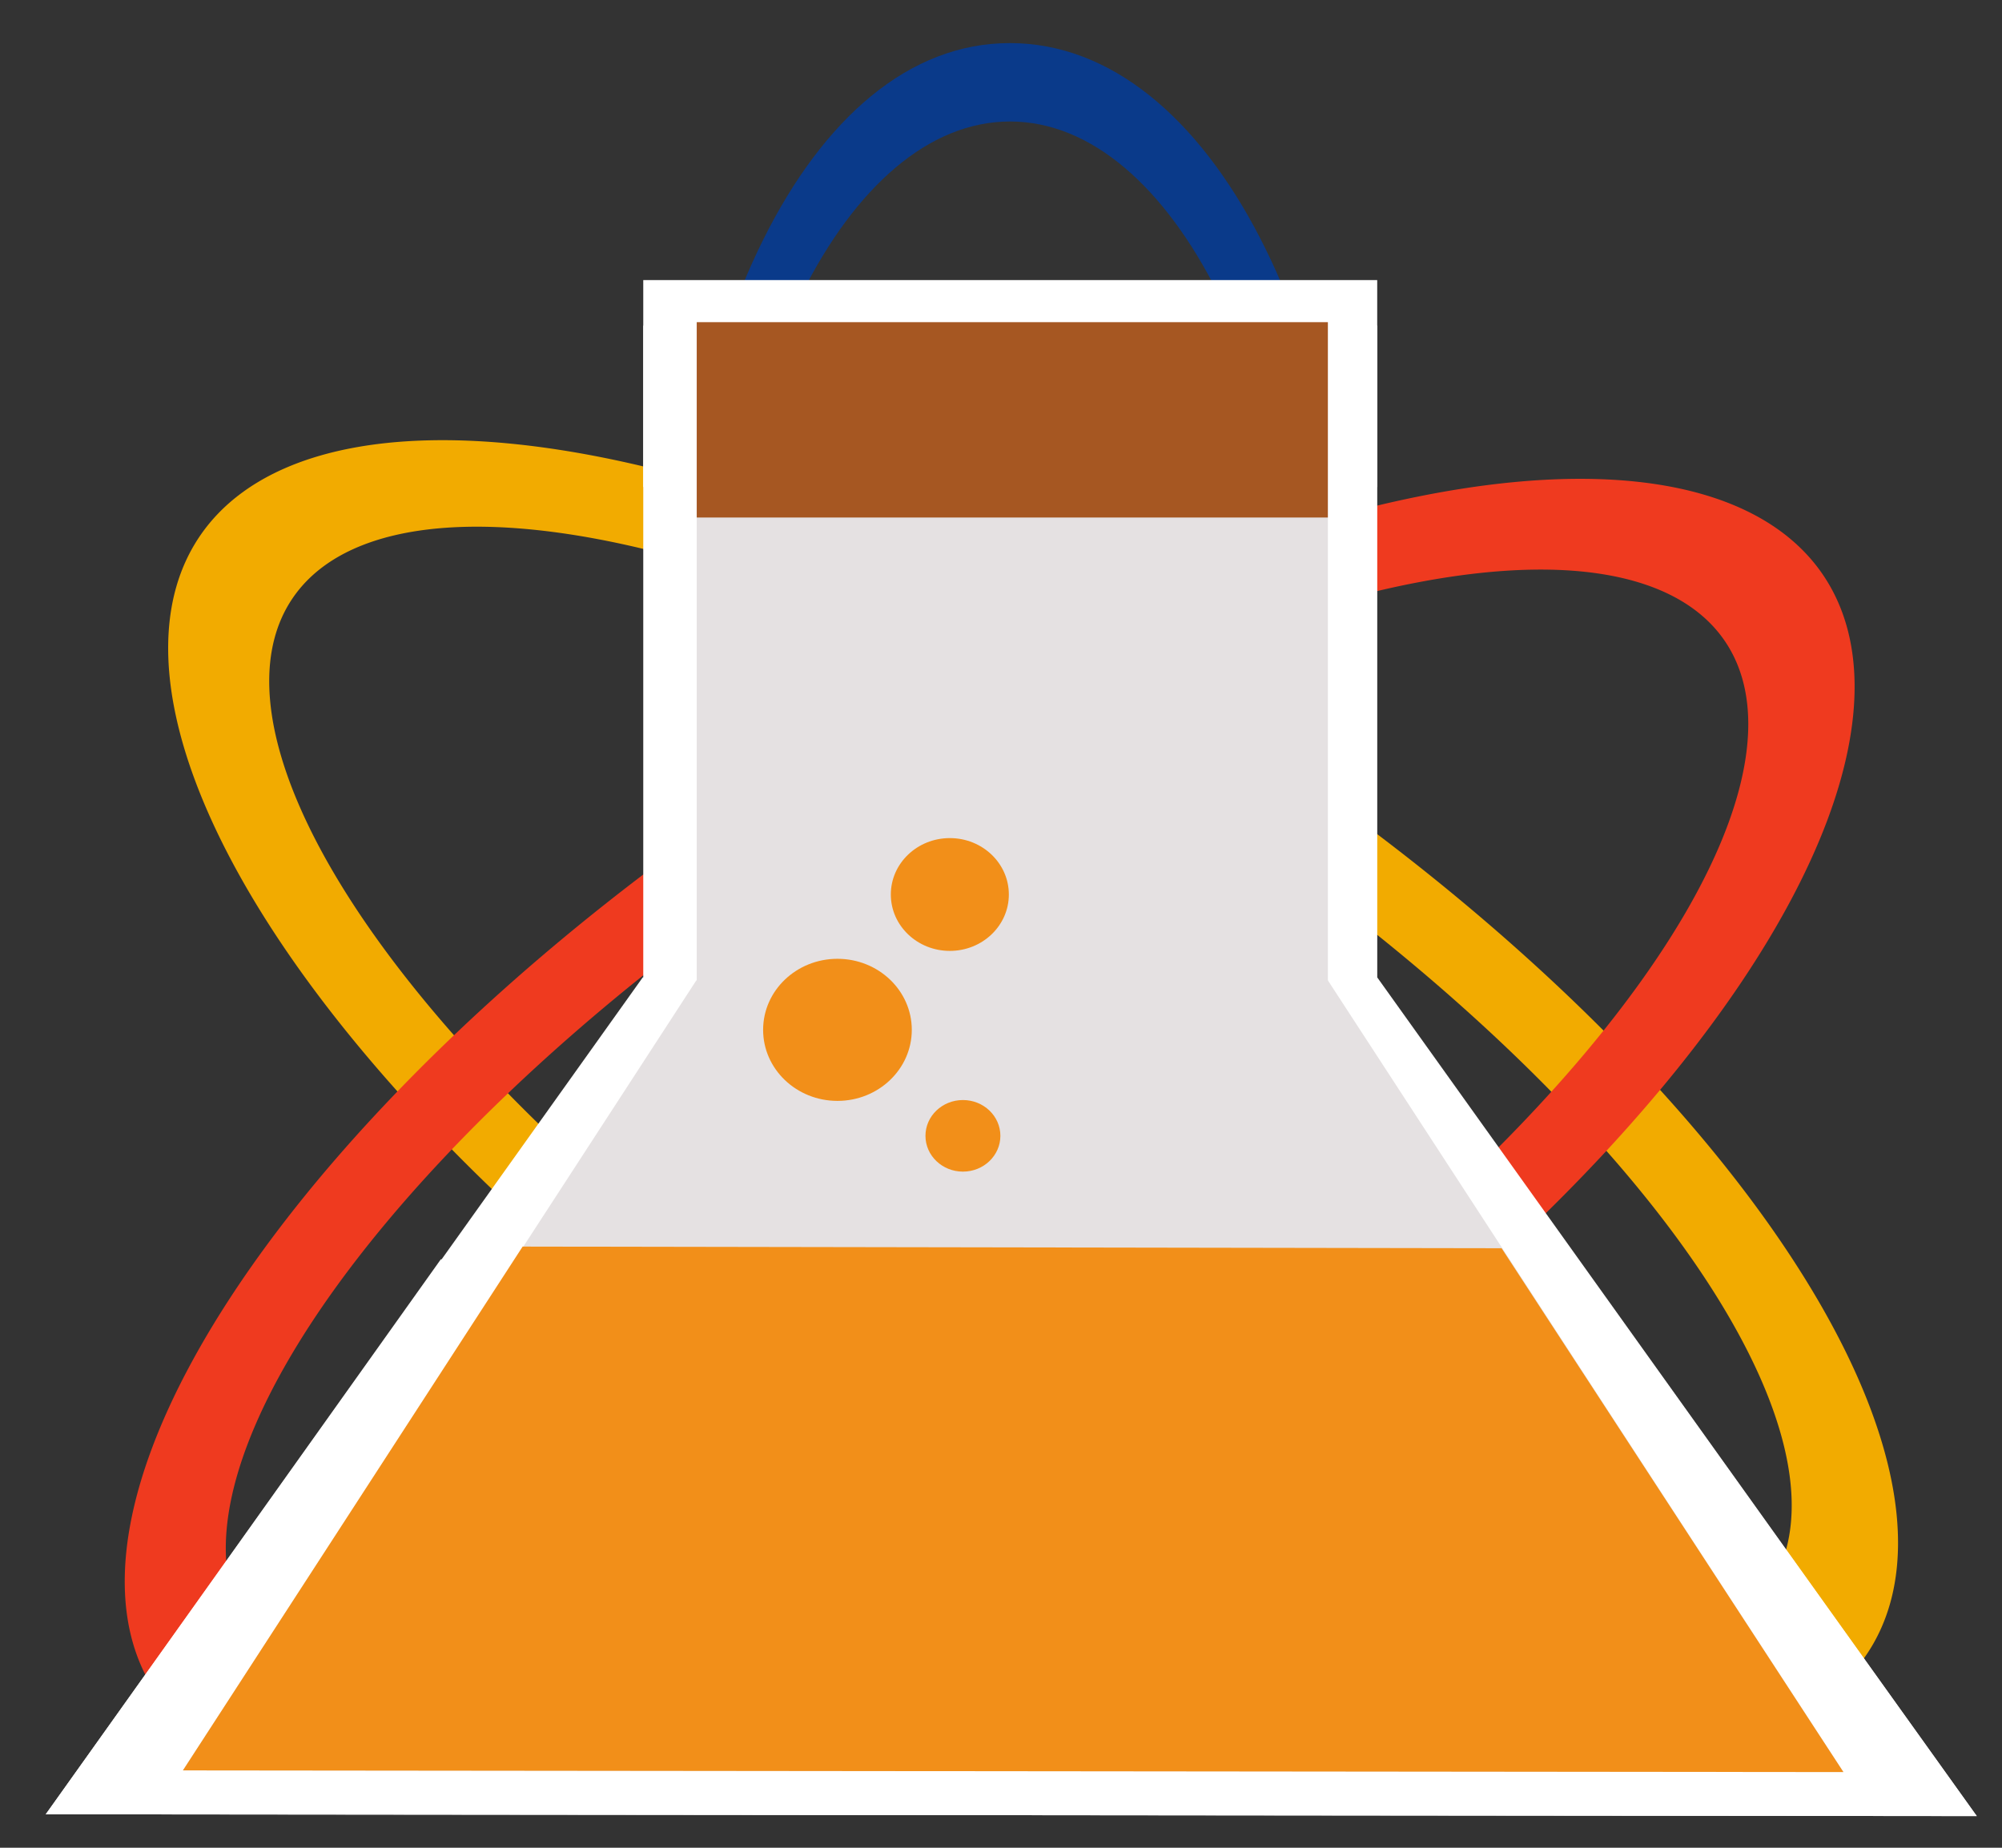 <?xml version="1.0" encoding="UTF-8" standalone="no"?>
<!-- Created with Inkscape (http://www.inkscape.org/) -->

<svg
   width="260"
   height="240"
   viewBox="0 0 68.792 63.5"
   version="1.1"
   id="svg87582"
   inkscape:version="1.1.2 (1:1.1+202202050950+0a00cf5339)"
   sodipodi:docname="reactions.svg"
   xmlns:inkscape="http://www.inkscape.org/namespaces/inkscape"
   xmlns:sodipodi="http://sodipodi.sourceforge.net/DTD/sodipodi-0.dtd"
   xmlns="http://www.w3.org/2000/svg"
   xmlns:svg="http://www.w3.org/2000/svg">
  <rect x="0" y="0" width="68.792" height="63.5" fill="#333333" stroke="none"/>
  <sodipodi:namedview
     id="namedview87584"
     pagecolor="#ffffff"
     bordercolor="#666666"
     borderopacity="1.0"
     inkscape:pageshadow="2"
     inkscape:pageopacity="0.0"
     inkscape:pagecheckerboard="0"
     inkscape:document-units="mm"
     showgrid="false"
     width="1920px"
     units="px"
     inkscape:zoom="0.70637021"
     inkscape:cx="-208.81402"
     inkscape:cy="224.38659"
     inkscape:window-width="1920"
     inkscape:window-height="976"
     inkscape:window-x="0"
     inkscape:window-y="0"
     inkscape:window-maximized="1"
     inkscape:current-layer="layer1" />
  <defs
     id="defs87579" />
  <g
     inkscape:label="Capa 1"
     inkscape:groupmode="layer"
     id="layer1">
    <g
       id="g85218"
       transform="matrix(0.265,0,0,0.265,-115.84,-89.659)">
      <g
         id="g82709"
         transform="translate(-1.809,13.267)">
        <g
           id="g82687">
          <g
             id="g82514">
            <path
               id="path75589"
               style="fill:#0a3a8a;fill-opacity:1;stroke:none;stroke-width:0.401;stroke-linecap:round;stroke-linejoin:round;stroke-opacity:1"
               d="m 569.874,330.656 c -26.12,-1.4e-4 -44.345,39.082 -44.344,86.68 9e-5,47.597 18.225,85.685 44.344,85.685 26.119,-5.5e-4 45.289,-38.585 45.289,-86.182 1.2e-4,-47.597 -19.169,-86.182 -45.289,-86.183 z m 0.033,10.168 c 21.088,-2.2e-4 38.183,34.163 38.183,76.305 -7e-5,42.142 -17.095,76.305 -38.183,76.304 -21.088,3.1e-4 -38.183,-34.162 -38.183,-76.304 -1.2e-4,-42.142 17.095,-76.305 38.183,-76.305 z"
               sodipodi:nodetypes="cscsccscsc" />
            <path
               id="path75589-4-9-2"
               style="fill:#f2ab00;fill-opacity:1;stroke:none;stroke-width:0.524;stroke-linecap:round;stroke-linejoin:round;stroke-opacity:1"
               d="M 681.028,539.553 A 130.14,53.514 33.813 0 1 543.12,511.594 130.14,53.514 33.813 0 1 464.773,394.711 130.14,53.514 33.813 0 1 602.679,422.67 130.14,53.514 33.813 0 1 681.028,539.553 Z m -12.736,-8.575 a 115.223,43.205 33.813 0 0 -71.692,-100.018 115.223,43.205 33.813 0 0 -119.777,-28.223 115.223,43.205 33.813 0 0 71.691,100.017 115.223,43.205 33.813 0 0 119.778,28.223 z" />
            <path
               id="path75589-4-9-2-5"
               style="fill:#ef3a1f;fill-opacity:1;stroke:none;stroke-width:0.524;stroke-linecap:round;stroke-linejoin:round;stroke-opacity:1"
               d="m 675.397,399.724 a 53.514,130.14 56.187 0 0 -137.908,27.959 53.514,130.14 56.187 0 0 -78.347,116.883 53.514,130.14 56.187 0 0 137.906,-27.959 53.514,130.14 56.187 0 0 78.349,-116.883 z m -12.736,8.575 A 43.205,115.223 56.187 0 1 590.969,508.316 43.205,115.223 56.187 0 1 471.192,536.539 43.205,115.223 56.187 0 1 542.883,436.522 43.205,115.223 56.187 0 1 662.661,408.299 Z" />
            <g
               id="g77119-7"
               transform="matrix(1.006,0,0,0.876,-247.435,-194.269)"
               style="fill:#ffffff;fill-opacity:1">
              <path
                 id="rect67309-4"
                 style="stroke-width:1.249;stroke-linecap:round;stroke-linejoin:round"
                 d="m 765.205,641.05 h 94.585 c 0.006,0 0.011,0.007 0.011,0.015 v 99.13 c 0,0.009 -0.005,0.015 -0.011,0.015 h -94.585 c -0.006,0 -0.011,-0.007 -0.011,-0.015 v -99.13 c 0,-0.009 0.005,-0.015 0.011,-0.015 z" />
              <path
                 style="fill:#ffffff;fill-opacity:1;stroke:none;stroke-width:1.337px;stroke-linecap:butt;stroke-linejoin:miter;stroke-opacity:1"
                 d="m 765.127,737.547 -76.951,123.896 248.899,0.263 -77.274,-124.159 z"
                 id="path69411-9"
                 sodipodi:nodetypes="ccccc" />
              <path
                 id="rect69914-9"
                 style="stroke-width:1.311;stroke-linecap:round;stroke-linejoin:round"
                 d="m 765.205,634.314 h 94.58 c 0.006,0 0.011,0.007 0.011,0.016 v 30.597 c 0,0.009 -0.005,0.016 -0.011,0.016 h -94.58 c -0.006,0 -0.011,-0.007 -0.011,-0.016 v -30.597 c 0,-0.009 0.005,-0.016 0.011,-0.016 z" />
              <path
                 style="fill:#ffffff;fill-opacity:1;stroke:none;stroke-width:1.331px;stroke-linecap:butt;stroke-linejoin:miter;stroke-opacity:1"
                 d="m 688.176,861.444 50.919,-82.153 146.743,0.258 51.237,82.158 z"
                 id="path71327-4"
                 sodipodi:nodetypes="ccccc" />
              <path
                 id="path74043-5"
                 style="stroke-width:0.578;stroke-linecap:round;stroke-linejoin:round"
                 d="m 797.43,745.297 a 11.143,11.143 0 0 1 -11.143,11.143 11.143,11.143 0 0 1 -11.143,-11.143 11.143,11.143 0 0 1 11.143,-11.143 11.143,11.143 0 0 1 11.143,11.143 z" />
              <path
                 id="path74043-8-9"
                 style="stroke-width:0.459;stroke-linecap:round;stroke-linejoin:round"
                 d="m 811.978,724.07 a 8.846,8.846 0 0 1 -8.846,8.846 8.846,8.846 0 0 1 -8.846,-8.846 8.846,8.846 0 0 1 8.846,-8.846 8.846,8.846 0 0 1 8.846,8.846 z" />
              <path
                 id="path74043-2-3"
                 style="stroke-width:0.291;stroke-linecap:round;stroke-linejoin:round"
                 d="m 810.708,761.92 a 5.614,5.614 0 0 1 -5.614,5.614 5.614,5.614 0 0 1 -5.614,-5.614 5.614,5.614 0 0 1 5.614,-5.614 5.614,5.614 0 0 1 5.614,5.614 z" />
            </g>
            <rect
               style="fill:#e5e1e2;fill-opacity:1;stroke:none;stroke-width:1.091;stroke-linecap:round;stroke-linejoin:round;stroke-opacity:1"
               id="rect67309"
               width="81.841"
               height="87.561"
               x="529.284"
               y="366.855"
               rx="0.01"
               ry="0.013" />
            <path
               style="fill:#e5e1e2;fill-opacity:1;stroke:none;stroke-width:1.131px;stroke-linecap:butt;stroke-linejoin:miter;stroke-opacity:1"
               d="m 529.227,452.214 -66.567,102.445 215.312,0.217 -66.846,-102.662 z"
               id="path69411"
               sodipodi:nodetypes="ccccc" />
            <rect
               style="fill:#a65722;fill-opacity:1;stroke:none;stroke-width:1.109;stroke-linecap:round;stroke-linejoin:round;stroke-opacity:1"
               id="rect69914"
               width="81.836"
               height="25.326"
               x="529.284"
               y="366.855"
               rx="0.01"
               ry="0.013" />
            <path
               style="fill:#f28f19;fill-opacity:1;stroke:none;stroke-width:1.126px;stroke-linecap:butt;stroke-linejoin:miter;stroke-opacity:1"
               d="m 462.66,554.659 44.048,-67.929 126.941,0.213 44.323,67.933 z"
               id="path71327"
               sodipodi:nodetypes="ccccc" />
            <ellipse
               style="fill:#f28f19;fill-opacity:1;stroke:none;stroke-width:0.489;stroke-linecap:round;stroke-linejoin:round;stroke-opacity:1"
               id="path74043"
               cx="547.531"
               cy="458.623"
               rx="9.639"
               ry="9.213" />
            <ellipse
               style="fill:#f28f19;fill-opacity:1;stroke:none;stroke-width:0.388;stroke-linecap:round;stroke-linejoin:round;stroke-opacity:1"
               id="path74043-8"
               cx="562.103"
               cy="441.07"
               rx="7.652"
               ry="7.314" />
            <ellipse
               style="fill:#f28f19;fill-opacity:1;stroke:none;stroke-width:0.247;stroke-linecap:round;stroke-linejoin:round;stroke-opacity:1"
               id="path74043-2"
               cx="563.8"
               cy="472.367"
               rx="4.857"
               ry="4.642" />
          </g>
        </g>
      </g>
    </g>
  </g>
</svg>

